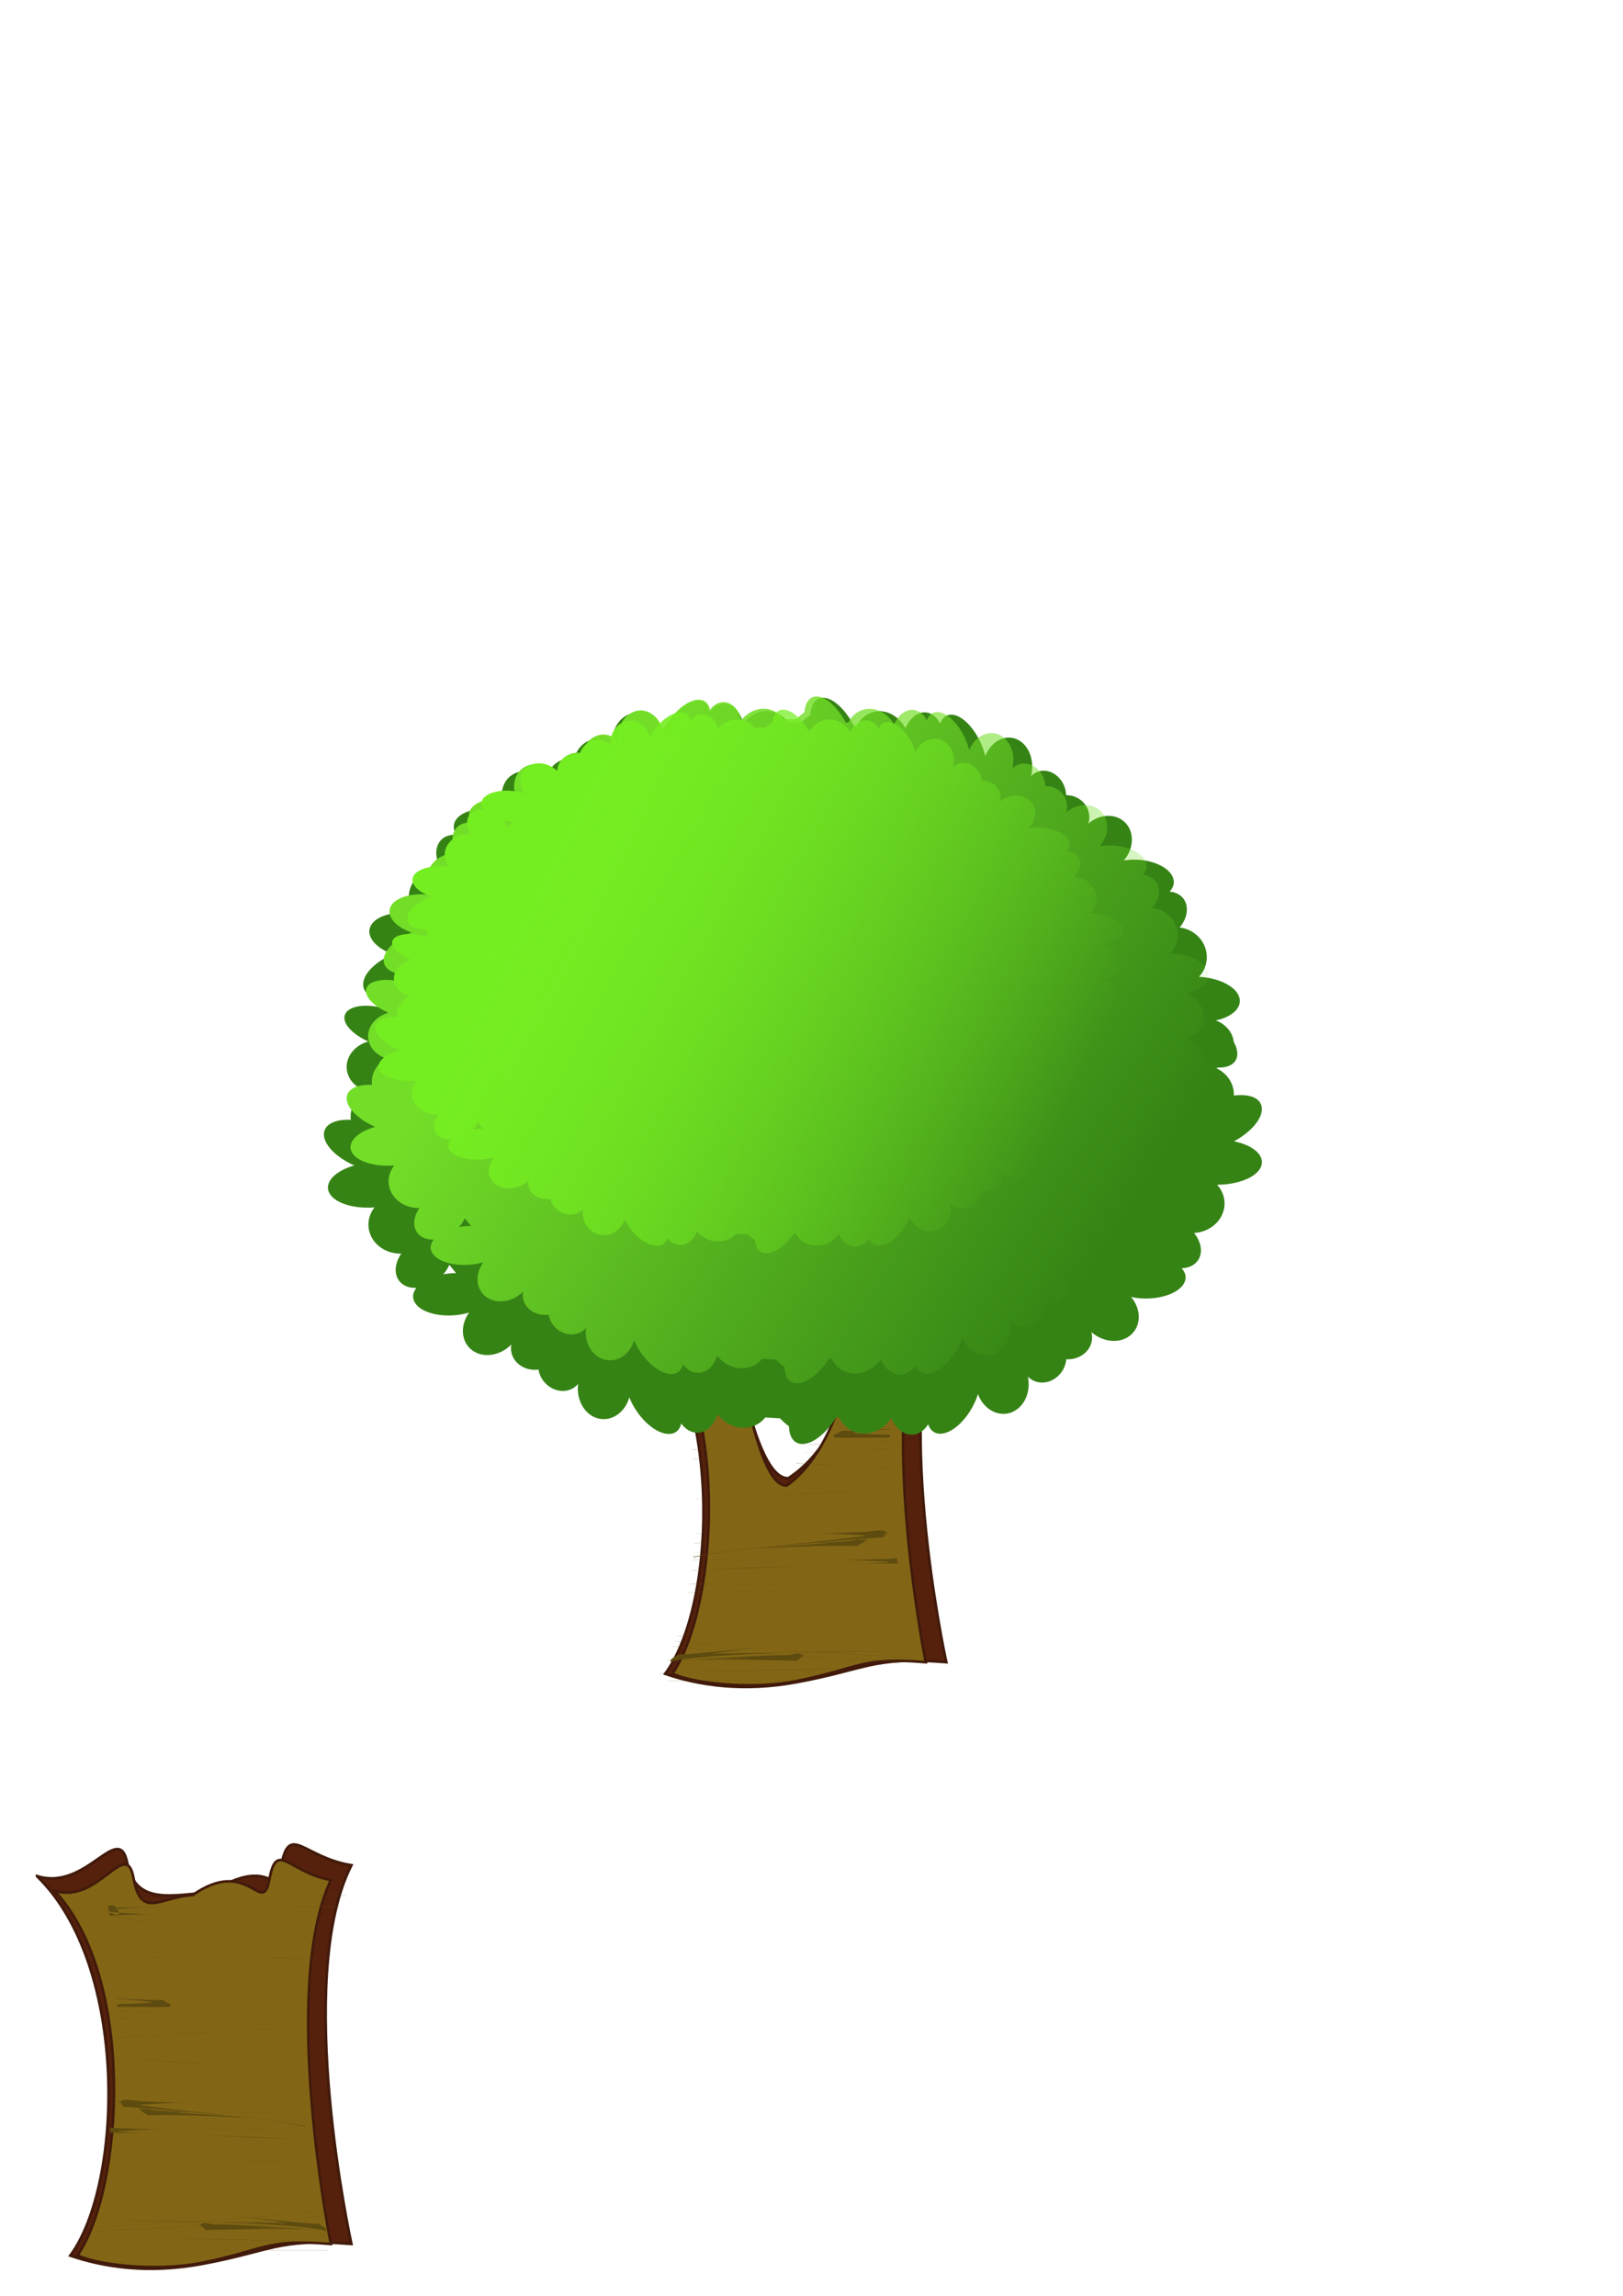 <?xml version="1.0" encoding="UTF-8" standalone="no"?>
<!-- Created with Inkscape (http://www.inkscape.org/) -->

<svg
   xmlns:dc="http://purl.org/dc/elements/1.1/"
   xmlns:cc="http://creativecommons.org/ns#"
   xmlns:rdf="http://www.w3.org/1999/02/22-rdf-syntax-ns#"
   xmlns:svg="http://www.w3.org/2000/svg"
   xmlns="http://www.w3.org/2000/svg"
   xmlns:xlink="http://www.w3.org/1999/xlink"
   xmlns:sodipodi="http://sodipodi.sourceforge.net/DTD/sodipodi-0.dtd"
   xmlns:inkscape="http://www.inkscape.org/namespaces/inkscape"
   width="744.094"
   height="1052.362"
   id="svg2"
   version="1.1"
   inkscape:version="0.48.4 r9939"
   sodipodi:docname="tree.svg">
  <defs
     id="defs4">
    <linearGradient
       inkscape:collect="always"
       id="linearGradient4491">
      <stop
         style="stop-color:#75ee21;stop-opacity:1;"
         offset="0"
         id="stop4493" />
      <stop
         style="stop-color:#75ee21;stop-opacity:0;"
         offset="1"
         id="stop4495" />
    </linearGradient>
    <linearGradient
       inkscape:collect="always"
       id="linearGradient4475">
      <stop
         style="stop-color:#73de28;stop-opacity:1;"
         offset="0"
         id="stop4477" />
      <stop
         style="stop-color:#73de28;stop-opacity:0;"
         offset="1"
         id="stop4479" />
    </linearGradient>
    <linearGradient
       inkscape:collect="always"
       id="linearGradient4080">
      <stop
         style="stop-color:#73de28;stop-opacity:1;"
         offset="0"
         id="stop4082" />
      <stop
         style="stop-color:#73de28;stop-opacity:0;"
         offset="1"
         id="stop4084" />
    </linearGradient>
    <linearGradient
       inkscape:collect="always"
       xlink:href="#linearGradient4080"
       id="linearGradient4086"
       x1="148.502"
       y1="515.694"
       x2="578.575"
       y2="515.694"
       gradientUnits="userSpaceOnUse" />
    <linearGradient
       inkscape:collect="always"
       xlink:href="#linearGradient4080"
       id="linearGradient4114"
       gradientUnits="userSpaceOnUse"
       x1="148.502"
       y1="515.694"
       x2="578.575"
       y2="515.694" />
    <linearGradient
       inkscape:collect="always"
       xlink:href="#linearGradient4080"
       id="linearGradient4148"
       gradientUnits="userSpaceOnUse"
       x1="148.502"
       y1="515.694"
       x2="578.575"
       y2="515.694" />
    <linearGradient
       inkscape:collect="always"
       xlink:href="#linearGradient4080"
       id="linearGradient4158"
       gradientUnits="userSpaceOnUse"
       x1="148.502"
       y1="515.694"
       x2="578.575"
       y2="515.694" />
    <linearGradient
       inkscape:collect="always"
       xlink:href="#linearGradient4080"
       id="linearGradient4208"
       gradientUnits="userSpaceOnUse"
       x1="148.502"
       y1="515.694"
       x2="578.575"
       y2="515.694" />
    <linearGradient
       inkscape:collect="always"
       xlink:href="#linearGradient4080"
       id="linearGradient4216"
       gradientUnits="userSpaceOnUse"
       x1="148.502"
       y1="515.694"
       x2="578.575"
       y2="515.694" />
    <linearGradient
       inkscape:collect="always"
       xlink:href="#linearGradient4080"
       id="linearGradient4218"
       gradientUnits="userSpaceOnUse"
       x1="148.502"
       y1="515.694"
       x2="578.575"
       y2="515.694" />
    <linearGradient
       inkscape:collect="always"
       xlink:href="#linearGradient4080"
       id="linearGradient4246"
       gradientUnits="userSpaceOnUse"
       x1="148.502"
       y1="515.694"
       x2="578.575"
       y2="515.694" />
    <linearGradient
       inkscape:collect="always"
       xlink:href="#linearGradient4475"
       id="linearGradient4481"
       x1="265.466"
       y1="389.884"
       x2="541.567"
       y2="559.756"
       gradientUnits="userSpaceOnUse"
       gradientTransform="matrix(0.941,0,0,0.92,19.168,24.91)" />
    <linearGradient
       inkscape:collect="always"
       xlink:href="#linearGradient4491"
       id="linearGradient4497"
       x1="257.161"
       y1="382.697"
       x2="460.328"
       y2="505.936"
       gradientUnits="userSpaceOnUse"
       gradientTransform="matrix(1.081,0,0,1.329,-25.914,-129.716)" />
  </defs>
  <sodipodi:namedview
     id="base"
     pagecolor="#ffffff"
     bordercolor="#666666"
     borderopacity="1.0"
     inkscape:pageopacity="0.0"
     inkscape:pageshadow="2"
     inkscape:zoom="0.49497475"
     inkscape:cx="80.046804"
     inkscape:cy="326.30927"
     inkscape:document-units="px"
     inkscape:current-layer="layer1"
     showgrid="false"
     showguides="true"
     inkscape:guide-bbox="true"
     inkscape:window-width="1280"
     inkscape:window-height="782"
     inkscape:window-x="0"
     inkscape:window-y="18"
     inkscape:window-maximized="1" />
  <g
     inkscape:label="Layer 1"
     inkscape:groupmode="layer"
     id="layer1">
    <g
       id="g3035"
       transform="translate(-472.751,70.711)">
      <path
         sodipodi:nodetypes="cscsccscc"
         inkscape:connector-curvature="0"
         id="rect2985"
         d="m 489.785,789.313 c 22.809,7.174 37.425,-25.86 41.295,-5.866 3.87,19.995 21.981,14.104 38.436,13.384 29.487,-18.935 28.52,5.665 32.34,-13.008 3.821,-18.673 9.984,-3.134 31.933,0.49 -26.547,52.25 0,173.509 0,173.509 -34.083,-2.649 -36.234,3.279 -68.739,9.236 -24.295,4.452 -44.429,1.449 -60.009,-3.853 24.103,-32.576 27.181,-132.523 -15.256,-173.891 z"
         style="fill:#56210c;fill-opacity:1;stroke:#411a0b;stroke-width:1.297;stroke-miterlimit:4;stroke-opacity:1" />
      <path
         style="fill:#836615;fill-opacity:1;stroke:#411a0b;stroke-width:1.194;stroke-miterlimit:4;stroke-opacity:1"
         d="m 497.59,795.847 c 20.091,6.899 32.965,-24.869 36.374,-5.641 3.409,19.228 12.601,8.462 27.094,7.769 25.972,-18.209 31.882,10.549 35.247,-7.408 3.365,-17.957 8.794,-3.014 28.127,0.471 -23.383,50.246 0,166.855 0,166.855 -30.021,-2.547 -30.594,2.99 -59.445,8.688 -21.997,4.344 -49.401,0.462 -56.628,-3.511 21.231,-31.327 26.611,-127.44 -10.769,-167.223 z"
         id="path4506"
         inkscape:connector-curvature="0"
         sodipodi:nodetypes="cscsccscc" />
      <path
         inkscape:connector-curvature="0"
         id="path4508"
         d="m 631.368,798.131 c -0.016,0.024 -0.044,0.038 -0.06,0.062 -10.239,0.124 -20.494,0.304 -30.732,0.5 0.003,-0.021 0.026,-0.041 0.03,-0.062 10.254,-0.197 20.506,-0.376 30.762,-0.5 z m -85.459,1.75 c 0.004,0.02 -0.004,0.043 0,0.062 -0.298,0.008 -0.596,0.023 -0.894,0.031 -7.427,0.194 -14.87,0.378 -22.296,0.594 -0.388,0.011 -0.775,0.021 -1.163,0.031 -0.002,-0.01 0.002,-0.021 0,-0.031 7.79,-0.218 15.576,-0.452 23.369,-0.656 0.328,-0.009 0.656,-0.023 0.984,-0.031 z m -21.938,2.812 c 0.707,0.005 1.438,0.259 2.176,0.906 -0.089,3.9e-4 -0.179,-3.9e-4 -0.268,0 0.883,1.108 1.326,1.884 1.461,2.406 -1.169,-0.095 -2.325,-0.199 -3.517,-0.312 -0.387,-0.037 -0.778,-0.062 -1.163,-0.125 -0.163,-0.811 -0.332,-1.61 -0.507,-2.406 0.599,-0.287 1.204,-0.473 1.818,-0.469 z m 3.368,3.312 c 5.621,0.456 11.006,0.721 16.394,0.875 -0.876,-0.009 -1.747,-0.028 -2.623,-0.031 -5.136,-0.021 -10.275,0.281 -15.411,0.312 -0.697,0.004 -1.412,0.054 -2.116,0.094 0.937,0.194 1.944,0.406 2.862,0.594 7.393,1.611 14.758,3.372 22.087,5.281 0.002,0.01 -0.002,0.021 0,0.031 -7.232,-1.866 -14.489,-3.56 -21.789,-5.094 -1.184,-0.207 -2.477,-0.433 -3.726,-0.656 -0.096,-0.514 -0.197,-1.023 -0.298,-1.531 2.804,1.03 4.998,1.588 4.62,0.125 z m 16.394,0.875 c 1.164,0.012 2.324,0.012 3.487,0.031 0.002,0.012 0.028,0.019 0.03,0.031 -1.168,-0.026 -2.352,-0.029 -3.517,-0.062 z m -17.587,-3.281 c 6.695,-0.029 13.395,-0.034 20.09,-0.062 -3.623,0.026 -6.341,0.036 -7.243,0.062 -4.053,0.119 -8.113,0.48 -12.162,0.719 -0.236,-0.285 -0.453,-0.515 -0.686,-0.719 z m 102.032,-0.281 c -0.022,0.04 -0.037,0.085 -0.06,0.125 -0.238,-10e-6 -0.477,3e-5 -0.715,0 -9.18,-10e-4 -18.362,-0.016 -27.542,-0.031 0.004,-0.021 -0.004,-0.041 0,-0.062 9.441,-0.019 18.876,-0.035 28.317,-0.031 z m -29.003,4.438 c 8.835,0.112 17.663,0.259 26.499,0.344 -0.004,0.008 0.004,0.023 0,0.031 -8.838,-0.085 -17.692,-0.201 -26.529,-0.312 0.004,-0.022 0.026,-0.041 0.03,-0.062 z m -47.335,18.75 c 0.007,0.022 0.024,0.041 0.03,0.062 -8.434,-0.007 -17.214,0.012 -26.35,0.031 -0.002,-0.021 -0.028,-0.041 -0.03,-0.062 9.132,-0.019 17.922,-0.039 26.35,-0.031 z m 43.937,0.281 c 5.99,0.083 11.983,0.178 17.974,0.25 2.59,0.026 2.508,0.039 4.71,0.062 -0.01,0.031 -0.021,0.062 -0.03,0.094 -1.538,-0.017 -3.082,-0.047 -4.62,-0.062 -6.01,-0.072 -12.023,-0.166 -18.034,-0.25 0.006,-0.03 -0.006,-0.064 0,-0.094 z m -0.238,1.344 c 2.039,0.789 4.084,1.58 6.111,2.406 6.172,2.517 10.502,4.411 14.337,6.188 -0.005,0.02 0.005,0.043 0,0.062 -6.737,-3.084 -13.558,-5.959 -20.448,-8.625 0.002,-0.01 -0.002,-0.021 0,-0.031 z m -69.154,17.094 c 3.409,0.185 6.814,0.394 10.224,0.562 2.604,0.129 5.205,0.215 7.81,0.344 1.157,0.057 2.431,-0.311 3.487,0.188 0.474,0.224 0.845,0.59 1.222,0.969 1.151,0.278 2.168,0.603 1.699,1.344 -0.061,0.097 -0.135,0.156 -0.209,0.219 0.103,0.11 0.19,0.241 0.298,0.344 -1.567,0.046 -3.142,0.115 -4.71,0.125 -5.884,0.037 -11.762,-0.161 -17.646,-0.125 -0.716,0.004 -1.43,0.023 -2.146,0.031 -0.002,-0.417 0.004,-0.833 0,-1.25 0.179,-0.007 0.358,-0.024 0.537,-0.031 6.387,-0.244 10.152,-0.264 16.245,-0.812 -1.918,-0.274 -3.828,-0.508 -5.753,-0.719 -3.678,-0.402 -7.373,-0.71 -11.059,-1 -9.6e-4,-0.063 9.5e-4,-0.125 0,-0.188 z m 0.06,5.781 c 11.836,0.459 23.666,0.945 35.501,1.438 0.011,0.02 0.019,0.042 0.03,0.062 -11.845,-0.493 -23.685,-0.978 -35.531,-1.438 10e-6,-0.021 -10e-6,-0.042 0,-0.062 z m 62.775,2.656 c 7.918,0.363 15.84,0.69 23.757,1.094 -0.003,0.021 0.003,0.042 0,0.062 -7.916,-0.404 -15.838,-0.762 -23.757,-1.125 0.003,-0.009 -0.003,-0.022 0,-0.031 z m -62.805,0.594 c 5.945,0.335 11.909,0.647 17.855,0.938 -5.952,-0.288 -11.902,-0.558 -17.855,-0.812 3.9e-4,-0.042 -3.7e-4,-0.083 0,-0.125 z m 24.442,1.25 c 4.414,0.206 8.819,0.403 13.235,0.594 0.005,0.007 -0.005,0.024 0,0.031 -4.412,-0.204 -8.823,-0.41 -13.235,-0.625 z m 37.23,1.5 c 4.547,0.155 9.104,0.325 13.652,0.469 -4.562,-0.119 -9.121,-0.265 -13.682,-0.406 0.008,-0.021 0.022,-0.041 0.03,-0.062 z m 13.652,0.469 c 3.62,0.094 7.23,0.187 10.85,0.281 -3.618,-0.092 -7.232,-0.167 -10.85,-0.281 z m 10.731,1.5 c -0.003,0.031 0.003,0.063 0,0.094 -0.856,0.002 -0.754,-0.002 -1.729,0 -6.378,0.23 -12.761,0.403 -19.137,0.688 -0.937,0.042 -3.364,0.184 -4.68,0.25 0.009,-0.021 0.021,-0.041 0.03,-0.062 1.274,-0.064 3.649,-0.209 4.561,-0.25 6.376,-0.285 12.758,-0.458 19.137,-0.688 0.606,-0.016 1.212,-0.016 1.818,-0.031 z m -45.159,2 c 0.026,0.035 0.064,0.059 0.089,0.094 -6.561,0.366 -13.369,0.727 -16.692,0.906 -8.165,0.44 -16.307,0.833 -24.472,1.25 6.3e-4,-0.021 -6.3e-4,-0.042 0,-0.062 8.141,-0.395 16.273,-0.811 24.412,-1.25 3.319,-0.179 10.102,-0.572 16.662,-0.938 z m -41.254,11.781 c 4.354,0.271 8.701,0.512 13.056,0.781 29.662,1.837 44.265,2.701 72.313,3.875 -1.9e-4,0.01 1.8e-4,0.021 0,0.031 -12.203,-0.515 -24.406,-1.082 -36.604,-1.719 -17.775,-0.928 -32.693,-1.916 -48.765,-2.969 z m 4.71,19.031 c 2.323,-0.044 4.727,0.604 7.064,0.688 5.893,0.21 11.78,0.518 17.676,0.594 1.093,0.014 2.186,0.025 3.279,0.031 -1.063,0.012 -2.126,0.011 -3.189,0.031 -5.3,0.102 -10.595,0.434 -15.887,0.75 -1.05,0.063 -2.11,0.217 -3.16,0.375 1.203,0.136 2.382,0.287 3.547,0.438 7.589,0.979 15.2,1.862 22.803,2.719 -0.477,-0.002 -0.954,-3e-5 -1.431,0 0.596,0.008 1.192,0.026 1.788,0.031 5.039,0.567 10.07,1.126 15.112,1.656 2.573,0.303 4.876,0.585 7.124,0.844 6.201,0.457 12.397,0.938 18.6,1.375 3.479,0.245 5.399,0.377 8.167,0.562 9.1e-4,0.01 -9.1e-4,0.021 0,0.031 -8.338,-0.573 -16.672,-1.145 -25.009,-1.75 7.633,0.884 14.091,1.655 22.982,3.281 0.733,0.134 1.494,0.297 2.236,0.438 0.008,0.084 0.022,0.167 0.03,0.25 -5.901,-1.217 -11.9,-2.195 -18.093,-3.062 -2.652,-0.371 -5.297,-0.676 -7.959,-0.969 -0.278,-0.02 -0.556,-0.042 -0.835,-0.062 -11.222,-0.507 -17.615,-0.862 -28.526,-1.125 -3.185,-0.077 -6.382,-0.1 -9.568,-0.125 -1.922,-0.015 -3.804,0.208 -5.604,0 -0.526,0.509 -1.537,0.042 -2.385,-0.625 -0.961,-0.422 -1.882,-1.068 -2.742,-2.094 -0.469,-0.558 0.692,-0.236 1.788,0.031 1.558,-0.462 3.189,0.093 4.829,0.5 5.054,0.347 9.701,0.651 15.291,0.781 0.248,0.006 0.497,-0.005 0.745,0 -10.115,-0.925 -20.242,-1.755 -30.374,-2.438 -0.085,-0.407 -0.368,-0.94 -0.596,-1.438 -0.956,-0.442 -1.89,-0.939 -2.862,-1.312 0.858,0.299 1.729,0.532 2.623,0.75 -0.135,-0.418 -0.122,-0.742 0.238,-0.844 0.753,-0.213 1.521,-0.298 2.295,-0.312 z m 32.49,5.656 c -0.099,-0.011 -0.199,-0.02 -0.298,-0.031 1.322,0.005 2.643,0.048 3.964,0.062 -1.223,-0.003 -2.444,-0.02 -3.666,-0.031 z m -4.471,-4.344 c 6.042,-0.069 12.08,-0.051 18.123,-0.031 -6.043,0.029 -12.081,0.068 -18.123,0.031 z m 18.123,-0.031 c 1.411,-0.007 2.821,-0.03 4.233,-0.031 8.922,-0.008 19.709,10e-4 30.523,0 5e-4,0.01 -5.1e-4,0.021 0,0.031 -10.784,10e-4 -21.533,-0.008 -30.434,0 -1.441,10e-4 -2.881,0.005 -4.322,0 z m -17.02,4.375 c -0.368,0.002 -0.735,-0.004 -1.103,0 -1.962,0.019 -3.75,0.061 -5.485,0.125 0.748,0.055 1.488,0.131 2.236,0.188 9.542,0.719 19.103,1.381 28.645,2.094 -1.887,-0.204 -3.778,-0.406 -5.663,-0.625 -6.209,-0.618 -12.416,-1.211 -18.63,-1.781 z m 15.262,0.031 c 12.267,0.079 24.545,0.152 36.812,0.219 0.002,0.021 -0.002,0.042 0,0.062 -12.246,-0.067 -24.477,-0.14 -36.723,-0.219 -2.743,-0.018 -5.484,-0.032 -8.227,-0.062 2.713,0.007 5.424,-0.018 8.137,0 z m -51.836,7 c 1.209,0.15 2.405,0.305 3.607,0.344 5.933,0.189 11.859,0.41 17.795,0.469 1.408,0.014 2.825,0.028 4.233,0.031 -1.384,0.013 -2.759,0.006 -4.143,0.031 -5.424,0.098 -10.858,0.384 -16.275,0.688 -0.799,0.045 -1.587,0.142 -2.385,0.25 3.643,0.286 7.29,0.543 10.939,0.719 1.513,0.073 3.018,0.153 4.531,0.219 -1.489,-0.043 -2.982,-0.118 -4.471,-0.156 -3.964,-0.101 -7.928,-0.127 -11.893,-0.156 -1.386,-0.01 -1.418,-0.019 -2.206,-0.031 0.086,-0.786 0.183,-1.607 0.268,-2.406 z m 18.302,2.75 c 6.882,0.199 13.777,0.445 20.657,0.719 -6.886,-0.215 -13.774,-0.422 -20.657,-0.719 z m 20.657,0.719 c 13.59,0.424 27.175,0.818 40.747,1.656 3.374,0.176 6.76,0.35 10.135,0.531 0.003,0.022 0.027,0.041 0.03,0.062 -3.36,-0.182 -6.714,-0.356 -10.075,-0.531 -13.612,-0.562 -27.222,-1.176 -40.837,-1.719 z m -13.324,-2.625 c 4.14,-0.038 8.289,-0.043 12.43,-0.031 -4.147,0.027 -8.283,0.041 -12.43,0.031 z m 12.43,-0.031 c 2.772,-0.018 5.544,-0.058 8.316,-0.062 13.871,-0.023 28.398,-0.024 42.893,-0.031 0.002,0.021 -0.002,0.042 0,0.062 -14.466,0.007 -28.961,0.008 -42.804,0.031 -2.802,0.005 -5.603,0.008 -8.406,0 z m 52.67,11.094 c 0.003,0.02 -0.003,0.042 0,0.062 -17.66,0.006 -35.338,1.2e-4 -52.998,0 -11.509,-0.003 -23.008,0.003 -34.517,0 -2.349,-6.7e-4 -2.575,-1.5e-4 -4.59,0 0.003,-0.021 -0.003,-0.042 0,-0.062 13.016,0.016 26.033,0.021 39.048,0 17.689,10e-5 35.368,0.006 53.058,0 z m -92.374,2 c 4.212,0.053 8.426,0.131 12.638,0.188 26.771,0.603 53.558,1.048 80.332,1.531 0.004,0.022 0.026,0.04 0.03,0.062 -26.758,-0.483 -53.516,-0.959 -80.272,-1.562 -4.244,-0.057 -8.484,-0.121 -12.728,-0.188 9.5e-4,-0.01 -9.6e-4,-0.021 0,-0.031 z m -1.431,10.75 c 6.387,0.684 12.779,1.38 19.166,2.062 27.724,3.158 40.904,4.685 68.796,7.812 2.665,0.299 7.767,0.851 11.357,1.25 0.007,0.022 0.023,0.041 0.03,0.062 -3.766,-0.42 -7.531,-0.828 -11.297,-1.25 -27.902,-3.129 -41.092,-4.654 -68.826,-7.812 -6.412,-0.675 -12.815,-1.374 -19.226,-2.062 0.003,-0.02 -0.003,-0.042 0,-0.062 z m -1.252,8.469 c 15.531,1.967 31.049,3.854 46.589,5.719 1.803,0.219 3.621,0.445 5.425,0.656 -1.778,-0.196 -3.557,-0.405 -5.336,-0.594 -15.565,-1.868 -31.124,-3.78 -46.679,-5.75 0.002,-0.01 -0.002,-0.021 0,-0.031 z m 52.014,6.375 c 2.993,0.33 5.982,0.676 8.972,1.031 -2.988,-0.332 -5.986,-0.681 -8.972,-1.031 z m 8.972,1.031 c 2.405,0.267 4.807,0.495 7.213,0.75 0.322,-0.025 0.734,-0.038 1.043,-0.062 10.179,-0.816 20.327,-1.96 30.493,-2.938 0.555,-0.08 1.034,-0.141 1.58,-0.219 0.008,0.021 0.022,0.041 0.03,0.062 -0.582,0.084 -0.912,0.131 -1.52,0.219 -10.166,0.977 -20.314,2.121 -30.493,2.938 -0.222,0.018 -0.517,0.044 -0.745,0.062 3.897,0.413 7.785,0.804 11.685,1.188 4.725,-0.408 9.468,-0.844 14.188,-1.312 2.569,-0.255 5.125,-0.515 7.69,-0.812 0.008,0.021 0.022,0.041 0.03,0.062 -2.55,0.296 -5.106,0.559 -7.661,0.812 -4.651,0.461 -9.295,0.878 -13.95,1.281 2.601,0.255 5.207,0.508 7.81,0.75 3.034,0.283 6.099,0.641 9.151,0.875 0.701,-0.02 1.451,-0.292 2.087,0 0.111,0.051 0.22,0.1 0.328,0.156 0.08,0.004 0.159,0.028 0.238,0.031 0.966,0.834 2.54,1.261 3.07,2.375 0.546,0.009 1.093,0.022 1.639,0.031 0.01,0.021 0.02,0.042 0.03,0.062 -0.536,-0.009 -1.073,-0.022 -1.61,-0.031 0.09,0.068 0.147,0.184 0.238,0.25 -0.07,-0.017 -0.138,-0.046 -0.209,-0.063 0.014,0.047 0.049,0.076 0.06,0.125 0.19,0.888 -1.61,-0.136 -2.563,-0.344 -0.983,-0.016 -1.969,-0.016 -2.951,-0.031 -0.795,-0.038 -1.589,-0.058 -2.385,-0.094 0.374,0.02 1.375,0.07 1.818,0.094 -12.51,-0.187 -24.983,-0.297 -37.498,0.031 -3.458,0.133 -6.914,0.118 -10.373,0.219 -0.404,0.012 -0.908,0.329 -1.222,0.063 -0.553,-0.469 -1.589,-1.167 -2.057,-1.813 -0.076,-0.048 -0.163,-0.077 -0.238,-0.125 -16.11,0.988 -32.249,1.759 -48.378,2.406 4.8e-4,-0.003 0.029,-0.09 0.03,-0.094 16.088,-0.646 32.189,-1.39 48.259,-2.375 -0.383,-0.246 -0.758,-0.501 -1.133,-0.75 -0.396,-0.263 0.502,0.071 1.222,0.281 0.011,-0.141 0.096,-0.262 0.238,-0.375 1.435,-1.144 3.593,0.135 5.395,0.188 1.012,0.03 2.028,0.067 3.04,0.094 3.176,-0.212 6.334,-0.454 9.509,-0.687 -3.201,-0.127 -6.008,-0.216 -10.671,-0.406 -4.439,-0.071 -8.885,-0.147 -13.324,-0.219 -13.875,0.831 -28.234,1.628 -37.379,2.156 -1.61,0.093 -3.219,0.188 -4.829,0.281 0.003,-0.017 -0.003,-0.045 0,-0.062 1.58,-0.091 3.159,-0.19 4.739,-0.281 8.948,-0.517 22.912,-1.282 36.514,-2.094 -13.567,-0.22 -27.149,-0.466 -40.717,-0.625 14.226,0.098 28.461,0.225 42.685,0.5 9.97,-0.6 19.564,-1.18 26.529,-1.719 -2.227,-0.281 -4.448,-0.548 -6.677,-0.812 z m 7.035,0.844 c -6.797,0.529 -16.199,1.096 -25.992,1.688 3.779,0.075 7.548,0.183 11.327,0.281 4.875,0.067 9.761,0.125 14.636,0.188 3.377,-0.258 6.759,-0.527 10.135,-0.812 -3.365,-0.47 -6.735,-0.917 -10.105,-1.344 z m 10.403,1.375 c -3.217,0.273 -6.44,0.533 -9.658,0.781 4.914,0.064 9.811,0.132 14.725,0.219 1.9,0.034 0.569,0.009 1.818,0.031 -2.296,-0.345 -4.587,-0.709 -6.886,-1.031 z m -13.682,1.094 c -3.137,0.232 -6.281,0.445 -9.419,0.656 1.787,0.047 3.579,0.109 5.365,0.156 4.31,0.214 8.598,0.381 12.907,0.625 30.3,1.719 10.136,0.737 20.895,1.312 -8.943,-0.395 -17.875,-0.644 -26.827,-0.594 8.94,0.286 17.883,0.442 26.827,0.594 0.067,0.004 0.289,0.028 0.358,0.031 1.849,0.031 3.695,0.063 5.544,0.094 -6.029,-0.82 -8.141,-1.099 -15.202,-1.656 -8.675,-0.684 -14.247,-0.969 -20.448,-1.219 z m -29.331,6.719 c 10.747,0.366 21.503,0.713 32.252,1.031 13.349,0.1 26.683,0.229 40.032,0.375 -12.346,-0.126 -24.182,-0.188 -37.498,-0.281 7.329,0.215 14.669,0.413 21.998,0.625 9.299,0.268 10.11,0.297 16.007,0.469 0.012,0.019 0.018,0.044 0.03,0.062 -5.892,-0.172 -6.697,-0.201 -15.977,-0.469 -8.26,-0.238 -16.51,-0.474 -24.77,-0.719 -1.651,-0.012 -2.894,-0.019 -4.62,-0.031 -8.121,-0.046 -16.231,-0.09 -24.353,-0.125 -0.069,-0.022 -0.139,-0.041 -0.209,-0.062 8.165,0.035 16.337,0.079 24.502,0.125 0.656,0.005 1.311,0.026 1.967,0.031 -9.695,-0.289 -19.398,-0.608 -29.092,-0.938 -0.091,-0.026 -0.177,-0.068 -0.268,-0.094 z m 16.305,5.625 c 17.529,0.052 35.052,0.08 52.581,0.094 -0.02,0.017 -0.039,0.045 -0.06,0.062 -17.461,-0.014 -34.911,-0.042 -52.372,-0.094 -0.049,-0.019 -0.1,-0.043 -0.149,-0.062 z"
         style="fill:#5d4b0f;fill-opacity:1;stroke:none" />
    </g>
    <g
       id="g4690"
       transform="translate(14.142,-28.284)">
      <path
         style="fill:#56210c;fill-opacity:1;stroke:#411a0b;stroke-width:1.297;stroke-miterlimit:4;stroke-opacity:1"
         d="m 275.632,621.627 c 22.809,7.174 37.425,-25.86 41.295,-5.866 3.87,19.995 13.9,90.875 30.354,90.155 29.487,-18.935 36.601,-71.106 40.422,-89.78 3.821,-18.673 9.984,-3.134 31.933,0.49 -26.547,52.25 0,173.509 0,173.509 -34.083,-2.649 -36.234,3.279 -68.739,9.236 -24.295,4.452 -44.429,1.449 -60.009,-3.853 24.103,-32.576 27.181,-132.523 -15.256,-173.891 z"
         id="path4692"
         inkscape:connector-curvature="0"
         sodipodi:nodetypes="cscsccscc" />
      <path
         sodipodi:nodetypes="cscsccscc"
         inkscape:connector-curvature="0"
         id="path4694"
         d="m 283.438,628.162 c 20.091,6.899 32.965,-24.869 36.374,-5.641 3.409,19.228 12.244,87.39 26.737,86.698 25.972,-18.209 32.239,-68.379 35.604,-86.337 3.365,-17.957 8.794,-3.014 28.127,0.471 -23.383,50.246 0,166.855 0,166.855 -30.021,-2.547 -30.594,2.99 -59.445,8.688 -21.997,4.344 -49.401,0.462 -56.628,-3.511 21.231,-31.327 26.611,-127.44 -10.769,-167.223 z"
         style="fill:#836615;fill-opacity:1;stroke:#411a0b;stroke-width:1.194;stroke-miterlimit:4;stroke-opacity:1" />
      <path
         style="fill:#5d4b0f;fill-opacity:1;stroke:none"
         d="m 283.825,636.16 c 0.017,0.024 0.046,0.038 0.062,0.062 10.734,0.124 21.485,0.304 32.219,0.5 -0.003,-0.021 -0.028,-0.041 -0.031,-0.062 -10.75,-0.197 -21.499,-0.376 -32.25,-0.5 z m 89.594,1.75 c -0.004,0.02 0.004,0.043 0,0.062 0.313,0.008 0.625,0.023 0.938,0.031 7.786,0.194 15.589,0.378 23.375,0.594 0.407,0.011 0.812,0.021 1.219,0.031 0.002,-0.01 -0.002,-0.021 0,-0.031 -8.166,-0.218 -16.33,-0.452 -24.5,-0.656 -0.344,-0.009 -0.687,-0.023 -1.031,-0.031 z m 23,2.812 c -0.741,0.005 -1.508,0.259 -2.281,0.906 0.094,3.9e-4 0.188,-3.9e-4 0.281,0 -0.926,1.108 -1.39,1.884 -1.531,2.406 1.226,-0.095 2.438,-0.199 3.688,-0.312 0.406,-0.037 0.815,-0.062 1.219,-0.125 0.171,-0.811 0.348,-1.61 0.531,-2.406 -0.628,-0.287 -1.262,-0.473 -1.906,-0.469 z m -3.531,3.312 c -5.893,0.456 -11.539,0.721 -17.188,0.875 0.918,-0.009 1.832,-0.028 2.75,-0.031 5.384,-0.021 10.772,0.281 16.156,0.312 0.731,0.004 1.481,0.054 2.219,0.094 -0.983,0.194 -2.038,0.406 -3,0.594 -7.751,1.611 -15.472,3.372 -23.156,5.281 -0.002,0.01 0.002,0.021 0,0.031 7.582,-1.866 15.19,-3.56 22.844,-5.094 1.242,-0.207 2.597,-0.433 3.906,-0.656 0.101,-0.514 0.207,-1.023 0.312,-1.531 -2.94,1.03 -5.24,1.588 -4.844,0.125 z m -17.188,0.875 c -1.22,0.012 -2.436,0.012 -3.656,0.031 -0.002,0.012 -0.029,0.019 -0.031,0.031 1.225,-0.026 2.466,-0.029 3.688,-0.062 z m 18.438,-3.281 c -7.019,-0.029 -14.043,-0.034 -21.062,-0.062 3.798,0.026 6.648,0.036 7.594,0.062 4.249,0.119 8.506,0.48 12.75,0.719 0.248,-0.285 0.475,-0.515 0.719,-0.719 z m -106.969,-0.281 c 0.024,0.04 0.039,0.085 0.062,0.125 0.25,-10e-6 0.5,3e-5 0.75,0 9.624,-10e-4 19.251,-0.016 28.875,-0.031 -0.004,-0.021 0.004,-0.041 0,-0.062 -9.898,-0.019 -19.789,-0.035 -29.688,-0.031 z m 30.406,4.438 c -9.263,0.112 -18.518,0.259 -27.781,0.344 0.004,0.008 -0.004,0.023 0,0.031 9.265,-0.085 18.548,-0.201 27.812,-0.312 -0.004,-0.022 -0.028,-0.041 -0.031,-0.062 z m 49.625,18.75 c -0.007,0.022 -0.025,0.041 -0.031,0.062 8.842,-0.007 18.047,0.012 27.625,0.031 0.002,-0.021 0.029,-0.041 0.031,-0.062 -9.574,-0.019 -18.789,-0.039 -27.625,-0.031 z m -46.062,0.281 c -6.28,0.083 -12.563,0.178 -18.844,0.25 -2.715,0.026 -2.629,0.039 -4.938,0.062 0.01,0.031 0.022,0.062 0.031,0.094 1.612,-0.017 3.231,-0.047 4.844,-0.062 6.301,-0.072 12.605,-0.166 18.906,-0.25 -0.006,-0.03 0.006,-0.064 0,-0.094 z m 0.25,1.344 c -2.138,0.789 -4.281,1.58 -6.406,2.406 -6.471,2.517 -11.01,4.411 -15.031,6.188 0.005,0.02 -0.005,0.043 0,0.062 7.063,-3.084 14.214,-5.959 21.438,-8.625 -0.002,-0.01 0.002,-0.021 0,-0.031 z m 72.5,17.094 c -3.574,0.185 -7.144,0.394 -10.719,0.562 -2.73,0.129 -5.457,0.215 -8.188,0.344 -1.213,0.057 -2.549,-0.311 -3.656,0.188 -0.496,0.224 -0.886,0.59 -1.281,0.969 -1.207,0.278 -2.273,0.603 -1.781,1.344 0.064,0.097 0.141,0.156 0.219,0.219 -0.108,0.11 -0.199,0.241 -0.312,0.344 1.642,0.046 3.294,0.115 4.938,0.125 6.168,0.037 12.332,-0.161 18.5,-0.125 0.751,0.004 1.499,0.023 2.25,0.031 0.002,-0.417 -0.004,-0.833 0,-1.25 -0.187,-0.007 -0.375,-0.024 -0.562,-0.031 -6.696,-0.244 -10.643,-0.264 -17.031,-0.812 2.011,-0.274 4.013,-0.508 6.031,-0.719 3.856,-0.402 7.73,-0.71 11.594,-1 0.001,-0.063 -10e-4,-0.125 0,-0.188 z m -0.062,5.781 c -12.409,0.459 -24.811,0.945 -37.219,1.438 -0.011,0.02 -0.02,0.042 -0.031,0.062 12.418,-0.493 24.831,-0.978 37.25,-1.438 -1e-5,-0.021 10e-6,-0.042 0,-0.062 z m -65.812,2.656 c -8.301,0.363 -16.607,0.69 -24.906,1.094 0.003,0.021 -0.003,0.042 0,0.062 8.3,-0.404 16.605,-0.762 24.906,-1.125 -0.003,-0.009 0.003,-0.022 0,-0.031 z m 65.844,0.594 c -6.233,0.335 -12.485,0.647 -18.719,0.938 6.24,-0.288 12.478,-0.558 18.719,-0.812 -4e-4,-0.042 3.9e-4,-0.083 0,-0.125 z m -25.625,1.25 c -4.628,0.206 -9.246,0.403 -13.875,0.594 -0.005,0.007 0.005,0.024 0,0.031 4.625,-0.204 9.25,-0.41 13.875,-0.625 z m -39.031,1.5 c -4.767,0.155 -9.545,0.325 -14.312,0.469 4.782,-0.119 9.562,-0.265 14.344,-0.406 -0.008,-0.021 -0.023,-0.041 -0.031,-0.062 z m -14.312,0.469 c -3.796,0.094 -7.58,0.187 -11.375,0.281 3.794,-0.092 7.582,-0.167 11.375,-0.281 z m -11.25,1.5 c 0.003,0.031 -0.003,0.063 0,0.094 0.898,0.002 0.79,-0.002 1.812,0 6.687,0.23 13.378,0.403 20.062,0.688 0.982,0.042 3.527,0.184 4.906,0.25 -0.009,-0.021 -0.022,-0.041 -0.031,-0.062 -1.336,-0.064 -3.825,-0.209 -4.781,-0.25 -6.685,-0.285 -13.376,-0.458 -20.062,-0.688 -0.635,-0.016 -1.271,-0.016 -1.906,-0.031 z m 47.344,2 c -0.027,0.035 -0.067,0.059 -0.094,0.094 6.879,0.366 14.016,0.727 17.5,0.906 8.56,0.44 17.096,0.833 25.656,1.25 -6.6e-4,-0.021 6.6e-4,-0.042 0,-0.062 -8.535,-0.395 -17.061,-0.811 -25.594,-1.25 -3.48,-0.179 -10.591,-0.572 -17.469,-0.938 z m 43.25,11.781 c -4.565,0.271 -9.122,0.512 -13.688,0.781 -31.097,1.837 -46.407,2.701 -75.812,3.875 1.9e-4,0.01 -1.9e-4,0.021 0,0.031 12.793,-0.515 25.587,-1.082 38.375,-1.719 18.635,-0.928 34.274,-1.916 51.125,-2.969 z m -4.938,19.031 c -2.435,-0.044 -4.955,0.604 -7.406,0.688 -6.179,0.21 -12.35,0.518 -18.531,0.594 -1.146,0.014 -2.291,0.025 -3.438,0.031 1.115,0.012 2.229,0.011 3.344,0.031 5.557,0.102 11.108,0.434 16.656,0.75 1.101,0.063 2.212,0.217 3.312,0.375 -1.261,0.136 -2.497,0.287 -3.719,0.438 -7.957,0.979 -15.936,1.862 -23.906,2.719 0.5,-0.002 1,-3e-5 1.5,0 -0.625,0.008 -1.25,0.026 -1.875,0.031 -5.282,0.567 -10.557,1.126 -15.844,1.656 -2.697,0.303 -5.112,0.585 -7.469,0.844 -6.501,0.457 -12.997,0.938 -19.5,1.375 -3.648,0.245 -5.661,0.377 -8.562,0.562 -9.5e-4,0.01 9.5e-4,0.021 0,0.031 8.742,-0.573 17.479,-1.145 26.219,-1.75 -8.003,0.884 -14.772,1.655 -24.094,3.281 -0.769,0.134 -1.566,0.297 -2.344,0.438 -0.008,0.084 -0.023,0.167 -0.031,0.25 6.186,-1.217 12.476,-2.195 18.969,-3.062 2.781,-0.371 5.554,-0.676 8.344,-0.969 0.292,-0.02 0.583,-0.042 0.875,-0.062 11.765,-0.507 18.467,-0.862 29.906,-1.125 3.339,-0.077 6.691,-0.1 10.031,-0.125 2.015,-0.015 3.988,0.208 5.875,0 0.551,0.509 1.611,0.042 2.5,-0.625 1.008,-0.422 1.973,-1.068 2.875,-2.094 0.491,-0.558 -0.725,-0.236 -1.875,0.031 -1.633,-0.462 -3.343,0.093 -5.062,0.5 -5.298,0.347 -10.171,0.651 -16.031,0.781 -0.26,0.006 -0.521,-0.005 -0.781,0 10.604,-0.925 21.221,-1.755 31.844,-2.438 0.089,-0.407 0.386,-0.94 0.625,-1.438 1.003,-0.442 1.981,-0.939 3,-1.312 -0.9,0.299 -1.813,0.532 -2.75,0.75 0.141,-0.418 0.128,-0.742 -0.25,-0.844 -0.789,-0.213 -1.595,-0.298 -2.406,-0.312 z m -34.062,5.656 c 0.104,-0.011 0.208,-0.02 0.312,-0.031 -1.386,0.005 -2.77,0.048 -4.156,0.062 1.282,-0.003 2.562,-0.02 3.844,-0.031 z m 4.688,-4.344 c -6.335,-0.069 -12.665,-0.051 -19,-0.031 6.335,0.029 12.665,0.068 19,0.031 z m -19,-0.031 c -1.48,-0.007 -2.958,-0.03 -4.438,-0.031 -9.354,-0.008 -20.663,10e-4 -32,0 -5.3e-4,0.01 5.3e-4,0.021 0,0.031 11.306,10e-4 22.575,-0.008 31.906,0 1.511,10e-4 3.02,0.005 4.531,0 z m 17.844,4.375 c 0.386,0.002 0.771,-0.004 1.156,0 2.057,0.019 3.931,0.061 5.75,0.125 -0.784,0.055 -1.56,0.131 -2.344,0.188 -10.004,0.719 -20.027,1.381 -30.031,2.094 1.979,-0.204 3.961,-0.406 5.938,-0.625 6.509,-0.618 13.017,-1.211 19.531,-1.781 z m -16,0.031 c -12.861,0.079 -25.733,0.152 -38.594,0.219 -0.002,0.021 0.002,0.042 0,0.062 12.839,-0.067 25.661,-0.14 38.5,-0.219 2.876,-0.018 5.749,-0.032 8.625,-0.062 -2.845,0.007 -5.687,-0.018 -8.531,0 z m 54.344,7 c -1.268,0.15 -2.522,0.305 -3.781,0.344 -6.22,0.189 -12.433,0.41 -18.656,0.469 -1.476,0.014 -2.962,0.028 -4.438,0.031 1.451,0.013 2.893,0.006 4.344,0.031 5.687,0.098 11.383,0.384 17.062,0.688 0.837,0.045 1.663,0.142 2.5,0.25 -3.819,0.286 -7.643,0.543 -11.469,0.719 -1.586,0.073 -3.164,0.153 -4.75,0.219 1.561,-0.043 3.127,-0.118 4.688,-0.156 4.156,-0.101 8.312,-0.127 12.469,-0.156 1.453,-0.01 1.487,-0.019 2.312,-0.031 -0.091,-0.786 -0.192,-1.607 -0.281,-2.406 z m -19.188,2.75 c -7.215,0.199 -14.444,0.445 -21.656,0.719 7.22,-0.215 14.441,-0.422 21.656,-0.719 z m -21.656,0.719 c -14.247,0.424 -28.49,0.818 -42.719,1.656 -3.538,0.176 -7.087,0.35 -10.625,0.531 -0.003,0.022 -0.028,0.041 -0.031,0.062 3.523,-0.182 7.039,-0.356 10.562,-0.531 14.271,-0.562 28.539,-1.176 42.812,-1.719 z m 13.969,-2.625 c -4.34,-0.038 -8.69,-0.043 -13.031,-0.031 4.348,0.027 8.684,0.041 13.031,0.031 z m -13.031,-0.031 c -2.907,-0.018 -5.812,-0.058 -8.719,-0.062 -14.542,-0.023 -29.772,-0.024 -44.969,-0.031 -0.002,0.021 0.002,0.042 0,0.062 15.166,0.007 30.362,0.008 44.875,0.031 2.938,0.005 5.875,0.008 8.812,0 z m -55.219,11.094 c -0.003,0.02 0.003,0.042 0,0.062 18.514,0.006 37.048,1.2e-4 55.562,0 12.066,-0.003 24.121,0.003 36.188,0 2.462,-6.7e-4 2.7,-1.5e-4 4.812,0 -0.003,-0.021 0.003,-0.042 0,-0.062 -13.646,0.016 -27.292,0.021 -40.938,0 -18.545,10e-5 -37.08,0.006 -55.625,0 z m 96.844,2 c -4.416,0.053 -8.834,0.131 -13.25,0.188 -28.067,0.603 -56.149,1.048 -84.219,1.531 -0.004,0.022 -0.027,0.04 -0.031,0.062 28.053,-0.483 56.106,-0.959 84.156,-1.562 4.449,-0.057 8.894,-0.121 13.344,-0.188 -0.001,-0.01 10e-4,-0.021 0,-0.031 z m 1.5,10.75 c -6.696,0.684 -13.398,1.38 -20.094,2.062 -29.065,3.158 -42.883,4.685 -72.125,7.812 -2.794,0.299 -8.142,0.851 -11.906,1.25 -0.007,0.022 -0.024,0.041 -0.031,0.062 3.949,-0.42 7.896,-0.828 11.844,-1.25 29.253,-3.129 43.08,-4.654 72.156,-7.812 6.723,-0.675 13.435,-1.374 20.156,-2.062 -0.003,-0.02 0.003,-0.042 0,-0.062 z m 1.312,8.469 c -16.283,1.967 -32.551,3.854 -48.844,5.719 -1.89,0.219 -3.797,0.445 -5.688,0.656 1.864,-0.196 3.729,-0.405 5.594,-0.594 16.318,-1.868 32.63,-3.78 48.938,-5.75 -0.002,-0.01 0.002,-0.021 0,-0.031 z m -54.531,6.375 c -3.138,0.33 -6.271,0.676 -9.406,1.031 3.133,-0.332 6.275,-0.681 9.406,-1.031 z m -9.406,1.031 c -2.522,0.267 -5.04,0.495 -7.562,0.75 -0.337,-0.025 -0.769,-0.038 -1.094,-0.062 -10.672,-0.816 -21.311,-1.96 -31.969,-2.938 -0.581,-0.08 -1.084,-0.141 -1.656,-0.219 -0.008,0.021 -0.023,0.041 -0.031,0.062 0.61,0.084 0.956,0.131 1.594,0.219 10.658,0.977 21.297,2.121 31.969,2.938 0.232,0.018 0.542,0.044 0.781,0.062 -4.085,0.413 -8.162,0.804 -12.25,1.188 -4.953,-0.408 -9.926,-0.844 -14.875,-1.312 -2.694,-0.255 -5.373,-0.515 -8.062,-0.812 -0.008,0.021 -0.023,0.041 -0.031,0.062 2.674,0.296 5.353,0.559 8.031,0.812 4.876,0.461 9.745,0.878 14.625,1.281 -2.727,0.255 -5.459,0.508 -8.188,0.75 -3.181,0.283 -6.394,0.641 -9.594,0.875 -0.735,-0.02 -1.521,-0.292 -2.188,0 -0.116,0.051 -0.231,0.1 -0.344,0.156 -0.084,0.004 -0.166,0.028 -0.25,0.031 -1.012,0.834 -2.662,1.261 -3.219,2.375 -0.573,0.009 -1.146,0.022 -1.719,0.031 -0.011,0.021 -0.021,0.042 -0.031,0.062 0.562,-0.009 1.125,-0.022 1.688,-0.031 -0.095,0.068 -0.154,0.184 -0.25,0.25 0.074,-0.017 0.145,-0.046 0.219,-0.063 -0.015,0.047 -0.051,0.076 -0.062,0.125 -0.199,0.888 1.687,-0.136 2.688,-0.344 1.03,-0.016 2.064,-0.016 3.094,-0.031 0.834,-0.038 1.666,-0.058 2.5,-0.094 -0.392,0.02 -1.442,0.07 -1.906,0.094 13.115,-0.187 26.192,-0.297 39.312,0.031 3.625,0.133 7.249,0.118 10.875,0.219 0.423,0.012 0.952,0.329 1.281,0.063 0.58,-0.469 1.666,-1.167 2.156,-1.813 0.08,-0.048 0.171,-0.077 0.25,-0.125 16.889,0.988 33.81,1.759 50.719,2.406 -5e-4,-0.003 -0.03,-0.09 -0.031,-0.094 -16.867,-0.646 -33.746,-1.39 -50.594,-2.375 0.401,-0.246 0.795,-0.501 1.188,-0.75 0.415,-0.263 -0.526,0.071 -1.281,0.281 -0.011,-0.141 -0.101,-0.262 -0.25,-0.375 -1.505,-1.144 -3.767,0.135 -5.656,0.188 -1.061,0.03 -2.126,0.067 -3.188,0.094 -3.33,-0.212 -6.64,-0.454 -9.969,-0.687 3.356,-0.127 6.299,-0.216 11.188,-0.406 4.654,-0.071 9.315,-0.147 13.969,-0.219 14.546,0.831 29.6,1.628 39.188,2.156 1.688,0.093 3.375,0.188 5.062,0.281 -0.003,-0.017 0.003,-0.045 0,-0.062 -1.657,-0.091 -3.312,-0.19 -4.969,-0.281 -9.381,-0.517 -24.02,-1.282 -38.281,-2.094 14.223,-0.22 28.463,-0.466 42.688,-0.625 -14.914,0.098 -29.838,0.225 -44.75,0.5 -10.453,-0.6 -20.51,-1.18 -27.812,-1.719 2.335,-0.281 4.663,-0.548 7,-0.812 z m -7.375,0.844 c 7.126,0.529 16.983,1.096 27.25,1.688 -3.962,0.075 -7.913,0.183 -11.875,0.281 -5.11,0.067 -10.233,0.125 -15.344,0.188 -3.54,-0.258 -7.086,-0.527 -10.625,-0.812 3.528,-0.47 7.061,-0.917 10.594,-1.344 z m -10.906,1.375 c 3.372,0.273 6.751,0.533 10.125,0.781 -5.152,0.064 -10.286,0.132 -15.438,0.219 -1.992,0.034 -0.597,0.009 -1.906,0.031 2.407,-0.345 4.809,-0.709 7.219,-1.031 z m 14.344,1.094 c 3.288,0.232 6.585,0.445 9.875,0.656 -1.873,0.047 -3.752,0.109 -5.625,0.156 -4.518,0.214 -9.014,0.381 -13.531,0.625 -31.766,1.719 -10.626,0.737 -21.906,1.312 9.375,-0.395 18.74,-0.644 28.125,-0.594 -9.373,0.286 -18.748,0.442 -28.125,0.594 -0.07,0.004 -0.303,0.028 -0.375,0.031 -1.938,0.031 -3.874,0.063 -5.812,0.094 6.321,-0.82 8.535,-1.099 15.938,-1.656 9.095,-0.684 14.936,-0.969 21.438,-1.219 z m 30.75,6.719 c -11.267,0.366 -22.543,0.713 -33.812,1.031 -13.995,0.1 -27.974,0.229 -41.969,0.375 12.943,-0.126 25.353,-0.188 39.312,-0.281 -7.684,0.215 -15.379,0.413 -23.062,0.625 -9.749,0.268 -10.599,0.297 -16.781,0.469 -0.013,0.019 -0.018,0.044 -0.031,0.062 6.177,-0.172 7.021,-0.201 16.75,-0.469 8.66,-0.238 17.309,-0.474 25.969,-0.719 1.73,-0.012 3.034,-0.019 4.844,-0.031 8.514,-0.046 17.017,-0.09 25.531,-0.125 0.073,-0.022 0.146,-0.041 0.219,-0.062 -8.56,0.035 -17.127,0.079 -25.688,0.125 -0.688,0.005 -1.375,0.026 -2.062,0.031 10.164,-0.289 20.337,-0.608 30.5,-0.938 0.096,-0.026 0.186,-0.068 0.281,-0.094 z m -17.094,5.625 c -18.377,0.052 -36.748,0.08 -55.125,0.094 0.021,0.017 0.041,0.045 0.062,0.062 18.306,-0.014 36.6,-0.042 54.906,-0.094 0.052,-0.019 0.105,-0.043 0.156,-0.062 z"
         id="path4696"
         inkscape:connector-curvature="0" />
    </g>
    <path
       style="fill:#358315;fill-opacity:1;stroke:none"
       d="M 377.094 319.844 C 373.759 320.002 371.801 323.093 371.469 327.719 C 370.136 328.653 368.801 329.787 367.5 331.094 C 365.4 331.075 363.299 331.111 361.188 331.156 C 359.974 329.332 358.309 327.861 356.25 326.938 C 350.932 324.551 344.661 326.602 340.75 331.594 C 340.73 331.509 340.709 331.428 340.688 331.344 C 338.849 324.154 333.309 320.743 328.344 323.75 C 327.227 324.427 326.257 325.39 325.406 326.531 C 324.953 324.012 323.644 322.227 321.469 321.656 C 316.546 320.364 309.023 325.734 304.344 333.906 L 303.875 334.75 C 303.414 335.611 303.017 336.469 302.656 337.312 C 301.062 330.19 295.395 325.678 289.594 327.031 L 289 327.219 C 283.472 328.899 279.937 335.409 280.469 342.344 C 279.594 341.127 278.411 340.164 277 339.531 C 272.396 337.467 266.792 339.91 264.219 345.094 L 263.969 345.625 C 263.613 346.435 263.361 347.238 263.188 348.062 C 258.215 347.037 253.218 349.661 251.531 354.344 C 250.978 355.879 250.843 357.476 251.062 359 C 246.756 353.773 239.904 351.983 234.938 355.094 L 234.406 355.438 C 229.475 358.984 228.607 366.461 232.312 372.625 C 231.488 372.316 230.626 372.023 229.719 371.781 L 228.844 371.562 C 220.094 369.519 211.255 371.615 208.719 376.312 C 207.598 378.388 207.896 380.624 209.281 382.719 C 207.923 382.586 206.605 382.699 205.375 383.094 C 199.911 384.847 198.363 391.447 201.938 397.844 C 201.978 397.916 202.021 397.991 202.062 398.062 C 195.997 397.637 190.257 401.091 188.188 406.844 C 186.727 410.902 187.423 415.216 189.656 418.656 C 180.861 417.488 172.627 419.682 170.094 424.156 C 167.451 428.822 171.857 434.413 180.094 437.438 C 172.613 440.565 166.99 445.82 166.531 450.625 C 166.079 455.363 170.768 458.283 177.719 458.25 C 177.482 459.713 177.47 461.202 177.719 462.625 C 176.803 462.341 175.86 462.093 174.906 461.875 C 165.266 459.667 157.656 461.861 157.906 466.781 C 158.092 470.428 162.564 474.579 168.844 477.375 C 161.952 479.349 157.741 485.417 159.219 491.5 L 159.406 492.125 C 160.594 495.957 163.823 498.814 167.844 500.156 C 162.946 502.96 160.184 508.08 160.844 513.312 C 153.412 512.918 148.246 515.556 148.5 520.312 C 148.758 525.146 154.536 530.708 162.406 534.219 C 153.445 536.811 148.431 542.137 151.031 546.938 C 153.52 551.532 162.211 554.17 171.656 553.469 C 169.114 556.786 168.169 561.067 169.531 565.188 C 171.469 571.052 177.449 574.782 183.969 574.656 C 183.918 574.731 183.863 574.8 183.812 574.875 C 179.681 581.079 180.993 587.747 186.75 589.781 C 188.041 590.238 189.452 590.404 190.906 590.344 C 189.315 592.367 188.9 594.614 190 596.75 C 192.485 601.573 201.828 604.118 211.281 602.531 L 212.25 602.344 C 213.237 602.148 214.162 601.924 215.062 601.656 C 210.805 607.621 211.37 615.14 216.469 618.938 L 217 619.312 C 222.148 622.67 229.58 621.253 234.438 616.281 C 234.139 617.78 234.206 619.358 234.719 620.906 C 236.295 625.671 241.51 628.547 246.875 627.781 C 247.02 628.614 247.252 629.454 247.594 630.281 L 247.812 630.812 C 250.313 636.123 256.228 638.854 261.25 637.031 C 262.794 636.471 264.067 635.519 265.062 634.344 C 264.137 641.259 267.627 647.999 273.469 649.969 L 274.094 650.156 C 280.237 651.81 286.488 647.606 288.531 640.562 C 288.877 641.429 289.265 642.298 289.719 643.188 L 290.188 644.062 C 294.795 652.468 302.58 658.223 307.906 657.188 C 310.257 656.73 311.736 655.019 312.344 652.531 C 313.197 653.713 314.215 654.705 315.375 655.438 C 320.537 658.698 326.593 655.617 328.906 648.531 C 328.936 648.44 328.94 648.342 328.969 648.25 C 332.906 653.455 339.535 655.83 345.344 653.719 C 347.594 652.901 349.458 651.514 350.844 649.75 C 353.09 649.904 355.325 650.035 357.562 650.125 C 358.907 651.517 360.29 652.738 361.688 653.75 C 361.827 658.37 363.732 661.545 367.281 661.875 C 372.181 662.331 378.675 657.257 383.312 649.781 C 383.774 649.75 384.227 649.722 384.688 649.688 C 386.215 653.021 389.009 655.598 392.719 656.625 C 398.66 658.27 405.102 655.406 408.625 649.938 C 408.654 650.011 408.688 650.083 408.719 650.156 C 411.58 657.039 417.859 659.655 422.75 656 C 423.842 655.184 424.775 654.11 425.531 652.875 C 426.333 655.307 427.965 656.885 430.344 657.156 C 435.734 657.771 443.034 651.397 446.969 642.656 L 447.375 641.781 C 447.764 640.844 448.064 639.936 448.344 639.031 C 450.926 645.911 457.498 649.633 463.5 647.5 L 464.094 647.25 C 469.756 644.832 472.702 637.876 471.25 631.062 C 472.333 632.154 473.7 632.969 475.281 633.406 C 480.431 634.83 486.08 631.646 488.156 626.156 L 488.344 625.594 C 488.618 624.746 488.795 623.901 488.875 623.062 C 494.284 623.405 499.239 620.123 500.438 615.25 C 500.83 613.655 500.768 612.074 500.344 610.594 C 505.578 615.201 513.118 616.041 518 612.281 L 518.5 611.844 C 523.287 607.658 523.276 600.113 518.562 594.5 C 519.477 594.695 520.413 594.883 521.406 595 L 522.375 595.094 C 531.923 595.935 541.026 592.659 543.125 587.656 C 544.053 585.445 543.487 583.234 541.75 581.344 C 543.204 581.29 544.592 581.025 545.844 580.469 C 551.424 577.989 552.198 571.236 547.594 565.375 C 547.543 565.311 547.489 565.251 547.438 565.188 C 553.934 564.791 559.592 560.583 561.062 554.594 C 562.102 550.36 560.821 546.174 558 543.062 C 567.494 543.035 575.937 539.753 578.062 534.969 C 580.278 529.981 574.914 525.04 565.781 523.156 C 573.328 519.041 578.652 513.048 578.531 508.219 C 578.412 503.457 573.065 501.212 565.688 502.188 C 565.92 496.942 562.762 492.067 557.688 489.656 C 557.928 489.554 558.173 489.457 558.406 489.344 C 563.467 489.498 566.981 487.451 567.25 483.531 C 567.376 481.699 566.791 479.664 565.625 477.594 C 565.182 473.276 562.053 469.528 557.438 467.75 C 565.197 466.057 569.801 461.617 568.062 456.812 C 566.297 451.935 558.567 448.243 549.719 447.75 C 552.477 444.78 553.839 440.643 553.062 436.375 C 551.962 430.324 546.885 425.869 540.844 425.156 C 540.896 425.093 540.948 425.032 541 424.969 C 545.562 419.337 545.126 412.528 540.031 409.781 C 538.893 409.168 537.598 408.813 536.25 408.688 C 537.939 406.888 538.606 404.712 537.844 402.469 C 536.111 397.37 527.729 393.684 518.781 394.062 L 517.875 394.125 C 516.95 394.193 516.075 394.289 515.219 394.438 C 519.861 389.061 520.212 381.534 515.938 377.125 L 515.469 376.688 C 511.095 372.706 504.058 373.183 498.969 377.5 C 499.423 376.051 499.542 374.475 499.25 372.875 C 498.35 367.939 493.857 364.404 488.781 364.5 C 488.745 363.659 488.655 362.798 488.438 361.938 L 488.281 361.375 C 486.592 355.791 481.433 352.327 476.562 353.5 C 475.069 353.86 473.778 354.621 472.719 355.656 C 474.373 348.926 471.951 341.843 466.781 339.156 L 466.219 338.875 C 460.718 336.456 454.411 339.825 451.688 346.562 C 451.468 345.652 451.225 344.728 450.906 343.781 L 450.594 342.875 C 447.318 333.954 440.777 327.24 435.719 327.594 C 433.481 327.75 431.919 329.286 431.062 331.688 C 430.41 330.4 429.587 329.284 428.594 328.406 C 424.195 324.518 418.2 326.827 415.219 333.562 C 415.183 333.644 415.16 333.73 415.125 333.812 C 412.088 328.164 406.22 324.955 400.594 326.312 C 397.084 327.159 394.357 329.618 392.781 332.875 C 392.353 332.819 391.929 332.772 391.5 332.719 C 387.511 325.019 381.689 319.625 377.094 319.844 z M 220.438 389.531 C 222.278 390.004 224.127 390.29 225.938 390.406 C 224.901 391.592 223.87 392.789 222.875 394 C 222.58 393.173 222.183 392.331 221.719 391.5 L 221.375 390.906 C 221.087 390.436 220.763 389.968 220.438 389.531 z M 206 579.781 C 207.009 581.049 208.038 582.319 209.094 583.562 C 207.154 583.584 205.178 583.749 203.188 584.125 C 203.553 583.709 203.922 583.294 204.25 582.844 L 204.656 582.25 C 205.201 581.431 205.642 580.605 206 579.781 z "
       id="path2987" />
    <path
       id="path4465"
       d="m 374.118,319.252 c -3.139,0.146 -4.982,2.99 -5.295,7.247 -1.254,0.86 -2.511,1.903 -3.736,3.106 -1.977,-0.017 -3.954,0.016 -5.942,0.058 -1.142,-1.679 -2.71,-3.032 -4.648,-3.882 -5.005,-2.196 -10.909,-0.309 -14.59,4.285 -0.019,-0.078 -0.038,-0.153 -0.059,-0.23 -1.73,-6.616 -6.946,-9.756 -11.619,-6.988 -1.052,0.623 -1.964,1.509 -2.765,2.559 -0.427,-2.318 -1.659,-3.961 -3.706,-4.486 -4.634,-1.189 -11.715,3.752 -16.119,11.273 l -0.441,0.776 c -0.434,0.792 -0.808,1.582 -1.147,2.358 -1.501,-6.555 -6.835,-10.707 -12.295,-9.461 l -0.559,0.173 c -5.203,1.547 -8.531,7.537 -8.03,13.919 -0.823,-1.12 -1.937,-2.006 -3.265,-2.588 -4.334,-1.899 -9.608,0.349 -12.031,5.119 l -0.235,0.489 c -0.335,0.745 -0.572,1.484 -0.735,2.243 -4.68,-0.944 -9.384,1.471 -10.972,5.78 -0.521,1.413 -0.648,2.882 -0.441,4.285 -4.053,-4.811 -10.503,-6.457 -15.178,-3.595 l -0.5,0.316 c -4.641,3.264 -5.458,10.145 -1.971,15.817 -0.776,-0.284 -1.588,-0.554 -2.441,-0.776 l -0.824,-0.201 c -8.236,-1.88 -16.556,0.049 -18.943,4.371 -1.055,1.91 -0.775,3.968 0.529,5.895 -1.279,-0.122 -2.519,-0.018 -3.677,0.345 -5.143,1.613 -6.6,7.687 -3.236,13.574 0.038,0.067 0.079,0.135 0.118,0.201 -5.709,-0.392 -11.112,2.787 -13.06,8.081 -1.374,3.735 -0.72,7.705 1.383,10.871 -8.279,-1.075 -16.029,0.944 -18.414,5.061 -2.487,4.294 1.66,9.439 9.413,12.222 -7.041,2.878 -12.334,7.714 -12.766,12.136 -0.426,4.36 3.988,7.048 10.531,7.017 -0.222,1.346 -0.234,2.717 0,4.026 -0.862,-0.261 -1.75,-0.489 -2.647,-0.69 -9.074,-2.032 -16.238,-0.013 -16.002,4.515 0.175,3.356 4.384,7.176 10.295,9.749 -6.487,1.816 -10.451,7.401 -9.06,12.999 l 0.176,0.575 c 1.118,3.526 4.157,6.155 7.942,7.391 -4.61,2.58 -7.21,7.292 -6.589,12.107 -6.995,-0.363 -11.858,2.064 -11.619,6.442 0.243,4.448 5.682,9.567 13.09,12.797 -8.435,2.386 -13.155,7.287 -10.707,11.705 2.343,4.228 10.523,6.656 19.414,6.01 -2.393,3.053 -3.282,6.992 -2,10.784 1.824,5.397 7.453,8.83 13.59,8.714 -0.048,0.068 -0.1,0.132 -0.147,0.201 -3.889,5.709 -2.654,11.846 2.765,13.718 1.216,0.42 2.544,0.573 3.912,0.518 -1.498,1.862 -1.889,3.93 -0.853,5.895 2.339,4.439 11.134,6.781 20.032,5.32 l 0.912,-0.173 c 0.929,-0.18 1.8,-0.387 2.647,-0.633 -4.008,5.489 -3.476,12.409 1.324,15.903 l 0.5,0.345 c 4.846,3.089 11.841,1.785 16.414,-2.79 -0.281,1.38 -0.217,2.832 0.265,4.256 1.484,4.385 6.392,7.032 11.442,6.327 0.137,0.767 0.355,1.539 0.677,2.301 l 0.206,0.489 c 2.354,4.887 7.921,7.4 12.648,5.723 1.454,-0.516 2.652,-1.391 3.589,-2.473 -0.871,6.364 2.414,12.567 7.913,14.379 l 0.588,0.173 c 5.782,1.522 11.667,-2.346 13.59,-8.829 0.326,0.798 0.69,1.597 1.118,2.416 l 0.441,0.805 c 4.337,7.735 11.665,13.032 16.678,12.079 2.212,-0.421 3.605,-1.995 4.177,-4.285 0.803,1.087 1.762,2 2.853,2.675 4.859,3.001 10.559,0.165 12.737,-6.356 0.028,-0.084 0.032,-0.174 0.059,-0.259 3.706,4.79 9.945,6.975 15.413,5.033 2.118,-0.752 3.872,-2.029 5.177,-3.652 2.115,0.141 4.218,0.262 6.324,0.345 1.266,1.281 2.567,2.405 3.883,3.336 0.131,4.252 1.925,7.173 5.265,7.477 4.612,0.42 10.725,-4.25 15.09,-11.129 0.435,-0.029 0.86,-0.055 1.294,-0.086 1.437,3.068 4.067,5.439 7.56,6.384 5.592,1.514 11.656,-1.122 14.972,-6.154 0.028,0.067 0.06,0.134 0.088,0.201 2.694,6.334 8.604,8.742 13.207,5.378 1.028,-0.751 1.906,-1.739 2.618,-2.876 0.754,2.238 2.291,3.69 4.53,3.94 5.074,0.566 11.945,-5.3 15.649,-13.344 l 0.382,-0.805 c 0.366,-0.862 0.649,-1.698 0.912,-2.531 2.43,6.331 8.617,9.756 14.266,7.794 l 0.559,-0.23 c 5.33,-2.225 8.102,-8.627 6.736,-14.897 1.02,1.005 2.306,1.755 3.795,2.157 4.847,1.31 10.164,-1.619 12.119,-6.672 l 0.176,-0.518 c 0.258,-0.781 0.425,-1.558 0.5,-2.329 5.091,0.316 9.755,-2.705 10.884,-7.19 0.369,-1.468 0.311,-2.922 -0.088,-4.285 4.927,4.24 12.024,5.013 16.619,1.553 l 0.471,-0.403 c 4.505,-3.852 4.495,-10.796 0.059,-15.961 0.861,0.179 1.742,0.353 2.677,0.46 l 0.912,0.086 c 8.988,0.774 17.556,-2.24 19.532,-6.844 0.873,-2.035 0.341,-4.07 -1.294,-5.809 1.368,-0.05 2.675,-0.294 3.853,-0.805 5.252,-2.282 5.982,-8.496 1.647,-13.89 -0.047,-0.059 -0.099,-0.114 -0.147,-0.173 6.115,-0.365 11.441,-4.238 12.825,-9.749 0.978,-3.896 -0.227,-7.748 -2.883,-10.612 8.936,-0.026 16.884,-3.045 18.884,-7.448 2.086,-4.59 -2.964,-9.137 -11.56,-10.871 7.103,-3.787 12.115,-9.303 12.001,-13.746 -0.112,-4.382 -5.145,-6.448 -12.09,-5.55 0.219,-4.827 -2.754,-9.313 -7.53,-11.532 0.226,-0.094 0.457,-0.183 0.677,-0.288 4.763,0.142 14.321,-13.527 8.324,-5.349 -1,1.363 -0.432,-3.559 -1.53,-5.464 -0.417,-3.973 -3.362,-7.422 -7.707,-9.059 7.304,-1.558 11.638,-5.644 10.001,-10.065 -1.662,-4.489 -8.938,-7.886 -17.267,-8.34 2.596,-2.733 3.878,-6.541 3.147,-10.468 -1.036,-5.569 -5.814,-9.668 -11.501,-10.324 0.049,-0.058 0.099,-0.114 0.147,-0.173 4.294,-5.183 3.884,-11.449 -0.912,-13.977 -1.071,-0.565 -2.29,-0.891 -3.559,-1.007 1.59,-1.656 2.218,-3.658 1.5,-5.723 -1.631,-4.692 -9.52,-8.084 -17.943,-7.736 l -0.853,0.058 c -0.871,0.063 -1.695,0.151 -2.5,0.288 4.37,-4.948 4.7,-11.874 0.677,-15.932 l -0.441,-0.403 c -4.117,-3.664 -10.74,-3.225 -15.531,0.748 0.427,-1.333 0.539,-2.784 0.265,-4.256 -0.847,-4.543 -5.076,-7.796 -9.854,-7.707 -0.035,-0.774 -0.119,-1.566 -0.324,-2.358 l -0.147,-0.518 c -1.59,-5.139 -6.447,-8.326 -11.031,-7.247 -1.406,0.331 -2.621,1.031 -3.618,1.984 1.557,-6.193 -0.722,-12.711 -5.589,-15.184 l -0.529,-0.259 c -5.178,-2.226 -11.115,0.874 -13.678,7.075 -0.206,-0.838 -0.436,-1.688 -0.735,-2.559 l -0.294,-0.834 c -3.084,-8.21 -9.24,-14.388 -14.002,-14.063 -2.106,0.144 -3.577,1.557 -4.383,3.767 -0.615,-1.185 -1.389,-2.212 -2.324,-3.02 -4.14,-3.578 -9.783,-1.454 -12.59,4.745 -0.034,0.075 -0.055,0.154 -0.088,0.23 -2.858,-5.198 -8.382,-8.151 -13.678,-6.902 -3.303,0.779 -5.871,3.042 -7.354,6.039 -0.403,-0.052 -0.802,-0.094 -1.206,-0.144 -3.755,-7.085 -9.234,-12.05 -13.56,-11.848 z m -147.457,64.131 c 1.733,0.435 3.473,0.698 5.177,0.805 -0.976,1.091 -1.946,2.192 -2.883,3.307 -0.277,-0.761 -0.651,-1.536 -1.088,-2.301 l -0.324,-0.546 c -0.271,-0.432 -0.576,-0.863 -0.882,-1.265 z M 213.071,558.463 c 0.95,1.166 1.918,2.336 2.912,3.48 -1.826,0.02 -3.686,0.171 -5.559,0.518 0.344,-0.383 0.692,-0.765 1,-1.179 l 0.382,-0.546 c 0.513,-0.754 0.928,-1.514 1.265,-2.272 z"
       style="fill:url(#linearGradient4481);fill-opacity:1;stroke:none"
       inkscape:connector-curvature="0"
       sodipodi:nodetypes="ccccsccscsccccccscccsccccccsccccscscsccsscccccscscsccscsccccccscccsccccccscsccscccsccsccscsccccccscccsccccccscsccscscscccsccscsccscsccccccscccsccccccscsccscccccccccccccccc" />
    <path
       sodipodi:nodetypes="ccccsccscsccccccscccsccccccsccccscscsccsscccccscscsccscsccccccscccsccccccscsccscccsccsccscsccccccscccsccccccscsccscscscccsccscsccscsccccccscccsccccccscsccscccccccccccccccc"
       inkscape:connector-curvature="0"
       style="fill:url(#linearGradient4497);fill-opacity:1;stroke:none"
       d="m 358.792,325.311 c -2.723,0.115 -4.323,2.367 -4.594,5.735 -1.088,0.68 -2.179,1.506 -3.242,2.458 -1.715,-0.014 -3.432,0.013 -5.156,0.045 -0.991,-1.329 -2.351,-2.4 -4.033,-3.073 -4.343,-1.738 -9.466,-0.245 -12.66,3.391 -0.017,-0.062 -0.033,-0.121 -0.051,-0.182 -1.502,-5.236 -6.027,-7.721 -10.082,-5.531 -0.912,0.493 -1.704,1.195 -2.399,2.026 -0.37,-1.835 -1.44,-3.135 -3.216,-3.551 -4.021,-0.941 -10.165,2.97 -13.988,8.922 l -0.383,0.615 c -0.377,0.627 -0.701,1.252 -0.995,1.866 -1.302,-5.188 -5.931,-8.473 -10.669,-7.488 l -0.485,0.137 c -4.515,1.224 -7.402,5.965 -6.968,11.016 -0.714,-0.886 -1.681,-1.588 -2.833,-2.048 -3.761,-1.503 -8.338,0.276 -10.44,4.051 l -0.204,0.387 c -0.291,0.59 -0.497,1.174 -0.638,1.775 -4.061,-0.747 -8.143,1.164 -9.521,4.575 -0.452,1.118 -0.562,2.281 -0.383,3.391 -3.517,-3.807 -9.114,-5.111 -13.171,-2.845 l -0.434,0.25 c -4.028,2.583 -4.737,8.029 -1.71,12.518 -0.673,-0.225 -1.378,-0.439 -2.119,-0.615 l -0.715,-0.159 c -7.146,-1.488 -14.366,0.038 -16.438,3.459 -0.916,1.512 -0.672,3.14 0.459,4.666 -1.11,-0.097 -2.186,-0.014 -3.191,0.273 -4.463,1.277 -5.727,6.084 -2.808,10.743 0.033,0.053 0.068,0.107 0.102,0.159 -4.954,-0.31 -9.642,2.206 -11.333,6.396 -1.193,2.956 -0.625,6.098 1.2,8.603 -7.184,-0.851 -13.909,0.747 -15.979,4.006 -2.158,3.398 1.44,7.47 8.168,9.673 -6.11,2.278 -10.703,6.105 -11.078,9.605 -0.37,3.451 3.46,5.578 9.138,5.553 -0.193,1.065 -0.203,2.15 0,3.186 -0.748,-0.207 -1.519,-0.387 -2.297,-0.546 -7.874,-1.608 -14.09,-0.011 -13.885,3.573 0.152,2.656 3.805,5.679 8.934,7.716 -5.629,1.437 -9.069,5.857 -7.862,10.287 l 0.153,0.455 c 0.97,2.791 3.607,4.871 6.892,5.849 -4,2.042 -6.257,5.771 -5.718,9.582 -6.07,-0.287 -10.29,1.634 -10.082,5.098 0.211,3.52 4.93,7.572 11.359,10.128 -7.32,1.888 -11.415,5.767 -9.291,9.263 2.033,3.346 9.132,5.268 16.846,4.757 -2.076,2.416 -2.848,5.534 -1.736,8.535 1.583,4.271 6.467,6.988 11.792,6.896 -0.042,0.054 -0.087,0.105 -0.128,0.159 -3.374,4.519 -2.303,9.375 2.399,10.856 1.055,0.332 2.207,0.454 3.395,0.41 -1.3,1.474 -1.639,3.11 -0.74,4.666 2.029,3.513 9.661,5.367 17.382,4.211 l 0.791,-0.137 c 0.806,-0.142 1.562,-0.306 2.297,-0.501 -3.478,4.344 -3.016,9.821 1.149,12.586 l 0.434,0.273 c 4.205,2.445 10.275,1.413 14.243,-2.208 -0.244,1.092 -0.189,2.241 0.23,3.368 1.288,3.47 5.547,5.565 9.929,5.007 0.119,0.607 0.308,1.218 0.587,1.821 l 0.179,0.387 c 2.042,3.868 6.873,5.857 10.976,4.529 1.261,-0.408 2.301,-1.101 3.114,-1.957 -0.756,5.037 2.095,9.945 6.866,11.38 l 0.51,0.137 c 5.017,1.204 10.124,-1.857 11.792,-6.987 0.283,0.631 0.599,1.264 0.97,1.912 l 0.383,0.637 c 3.763,6.122 10.122,10.313 14.473,9.559 1.92,-0.333 3.128,-1.579 3.625,-3.391 0.697,0.86 1.529,1.583 2.476,2.117 4.217,2.375 9.163,0.131 11.052,-5.03 0.024,-0.067 0.028,-0.138 0.051,-0.205 3.216,3.791 8.63,5.52 13.375,3.983 1.838,-0.595 3.36,-1.606 4.492,-2.891 1.835,0.112 3.66,0.208 5.488,0.273 1.098,1.014 2.228,1.903 3.369,2.64 0.114,3.365 1.67,5.677 4.569,5.918 4.002,0.332 9.307,-3.363 13.094,-8.808 0.377,-0.023 0.747,-0.043 1.123,-0.068 1.247,2.428 3.53,4.305 6.56,5.053 4.852,1.198 10.114,-0.888 12.992,-4.871 0.024,0.053 0.052,0.106 0.076,0.159 2.337,5.013 7.466,6.918 11.461,4.256 0.892,-0.595 1.654,-1.376 2.272,-2.276 0.654,1.771 1.988,2.92 3.931,3.118 4.403,0.448 10.366,-4.195 13.579,-10.561 l 0.332,-0.637 c 0.318,-0.682 0.563,-1.344 0.791,-2.003 2.109,5.01 7.477,7.721 12.38,6.168 l 0.485,-0.182 c 4.625,-1.761 7.031,-6.827 5.845,-11.79 0.885,0.795 2.001,1.389 3.293,1.707 4.206,1.037 8.82,-1.282 10.516,-5.28 l 0.153,-0.41 c 0.224,-0.618 0.369,-1.233 0.434,-1.844 4.418,0.25 8.465,-2.141 9.444,-5.69 0.32,-1.162 0.27,-2.313 -0.076,-3.391 4.275,3.355 10.434,3.967 14.421,1.229 l 0.408,-0.319 c 3.91,-3.048 3.901,-8.544 0.051,-12.632 0.747,0.142 1.511,0.279 2.323,0.364 l 0.791,0.068 c 7.799,0.613 15.234,-1.773 16.948,-5.417 0.758,-1.611 0.296,-3.221 -1.123,-4.598 1.187,-0.039 2.322,-0.232 3.344,-0.637 4.558,-1.806 5.19,-6.724 1.429,-10.993 -0.041,-0.047 -0.086,-0.09 -0.128,-0.137 5.306,-0.289 9.928,-3.354 11.129,-7.716 0.849,-3.083 -0.197,-6.132 -2.501,-8.398 7.755,-0.02 14.651,-2.41 16.387,-5.895 1.81,-3.633 -2.572,-7.231 -10.031,-8.603 6.164,-2.997 10.513,-7.362 10.414,-10.879 -0.097,-3.468 -4.465,-5.103 -10.491,-4.393 0.19,-3.82 -2.39,-7.371 -6.534,-9.127 0.196,-0.074 0.396,-0.145 0.587,-0.228 4.133,0.112 12.427,-10.706 7.224,-4.233 -0.867,1.079 -0.375,-2.817 -1.327,-4.324 -0.362,-3.145 -2.918,-5.874 -6.687,-7.169 6.338,-1.233 10.099,-4.467 8.678,-7.966 -1.442,-3.552 -7.756,-6.241 -14.983,-6.6 2.253,-2.163 3.365,-5.176 2.731,-8.285 -0.899,-4.407 -5.045,-7.651 -9.98,-8.171 0.043,-0.046 0.086,-0.09 0.128,-0.137 3.726,-4.102 3.37,-9.061 -0.791,-11.061 -0.93,-0.447 -1.987,-0.705 -3.088,-0.797 1.38,-1.31 1.924,-2.895 1.302,-4.529 -1.415,-3.714 -8.261,-6.398 -15.57,-6.122 l -0.74,0.045 c -0.756,0.05 -1.47,0.12 -2.17,0.228 3.792,-3.916 4.078,-9.398 0.587,-12.609 l -0.383,-0.319 c -3.573,-2.9 -9.32,-2.553 -13.477,0.592 0.371,-1.055 0.468,-2.203 0.23,-3.368 -0.735,-3.595 -4.405,-6.17 -8.551,-6.1 -0.03,-0.613 -0.103,-1.24 -0.281,-1.866 l -0.128,-0.41 c -1.38,-4.067 -5.594,-6.59 -9.572,-5.735 -1.22,0.262 -2.274,0.816 -3.14,1.57 1.351,-4.901 -0.627,-10.06 -4.85,-12.017 l -0.459,-0.205 c -4.493,-1.762 -9.645,0.692 -11.869,5.599 -0.179,-0.663 -0.378,-1.336 -0.638,-2.026 l -0.255,-0.66 c -2.676,-6.497 -8.018,-11.387 -12.15,-11.13 -1.828,0.114 -3.104,1.233 -3.803,2.982 -0.533,-0.938 -1.205,-1.751 -2.016,-2.39 -3.593,-2.832 -8.489,-1.151 -10.925,3.755 -0.03,0.059 -0.048,0.122 -0.076,0.182 -2.48,-4.114 -7.273,-6.451 -11.869,-5.462 -2.866,0.617 -5.094,2.407 -6.381,4.78 -0.35,-0.041 -0.696,-0.075 -1.047,-0.114 -3.258,-5.607 -8.013,-9.536 -11.767,-9.377 z m -127.956,50.754 c 1.504,0.344 3.014,0.553 4.492,0.637 -0.847,0.863 -1.689,1.735 -2.501,2.617 -0.241,-0.603 -0.565,-1.215 -0.944,-1.821 l -0.281,-0.432 c -0.236,-0.342 -0.5,-0.683 -0.766,-1.001 z m -11.792,138.562 c 0.824,0.923 1.665,1.848 2.527,2.754 -1.585,0.016 -3.198,0.136 -4.824,0.41 0.299,-0.303 0.6,-0.606 0.868,-0.933 l 0.332,-0.432 c 0.445,-0.596 0.805,-1.198 1.098,-1.798 z"
       id="path4487" />
  </g>
</svg>
